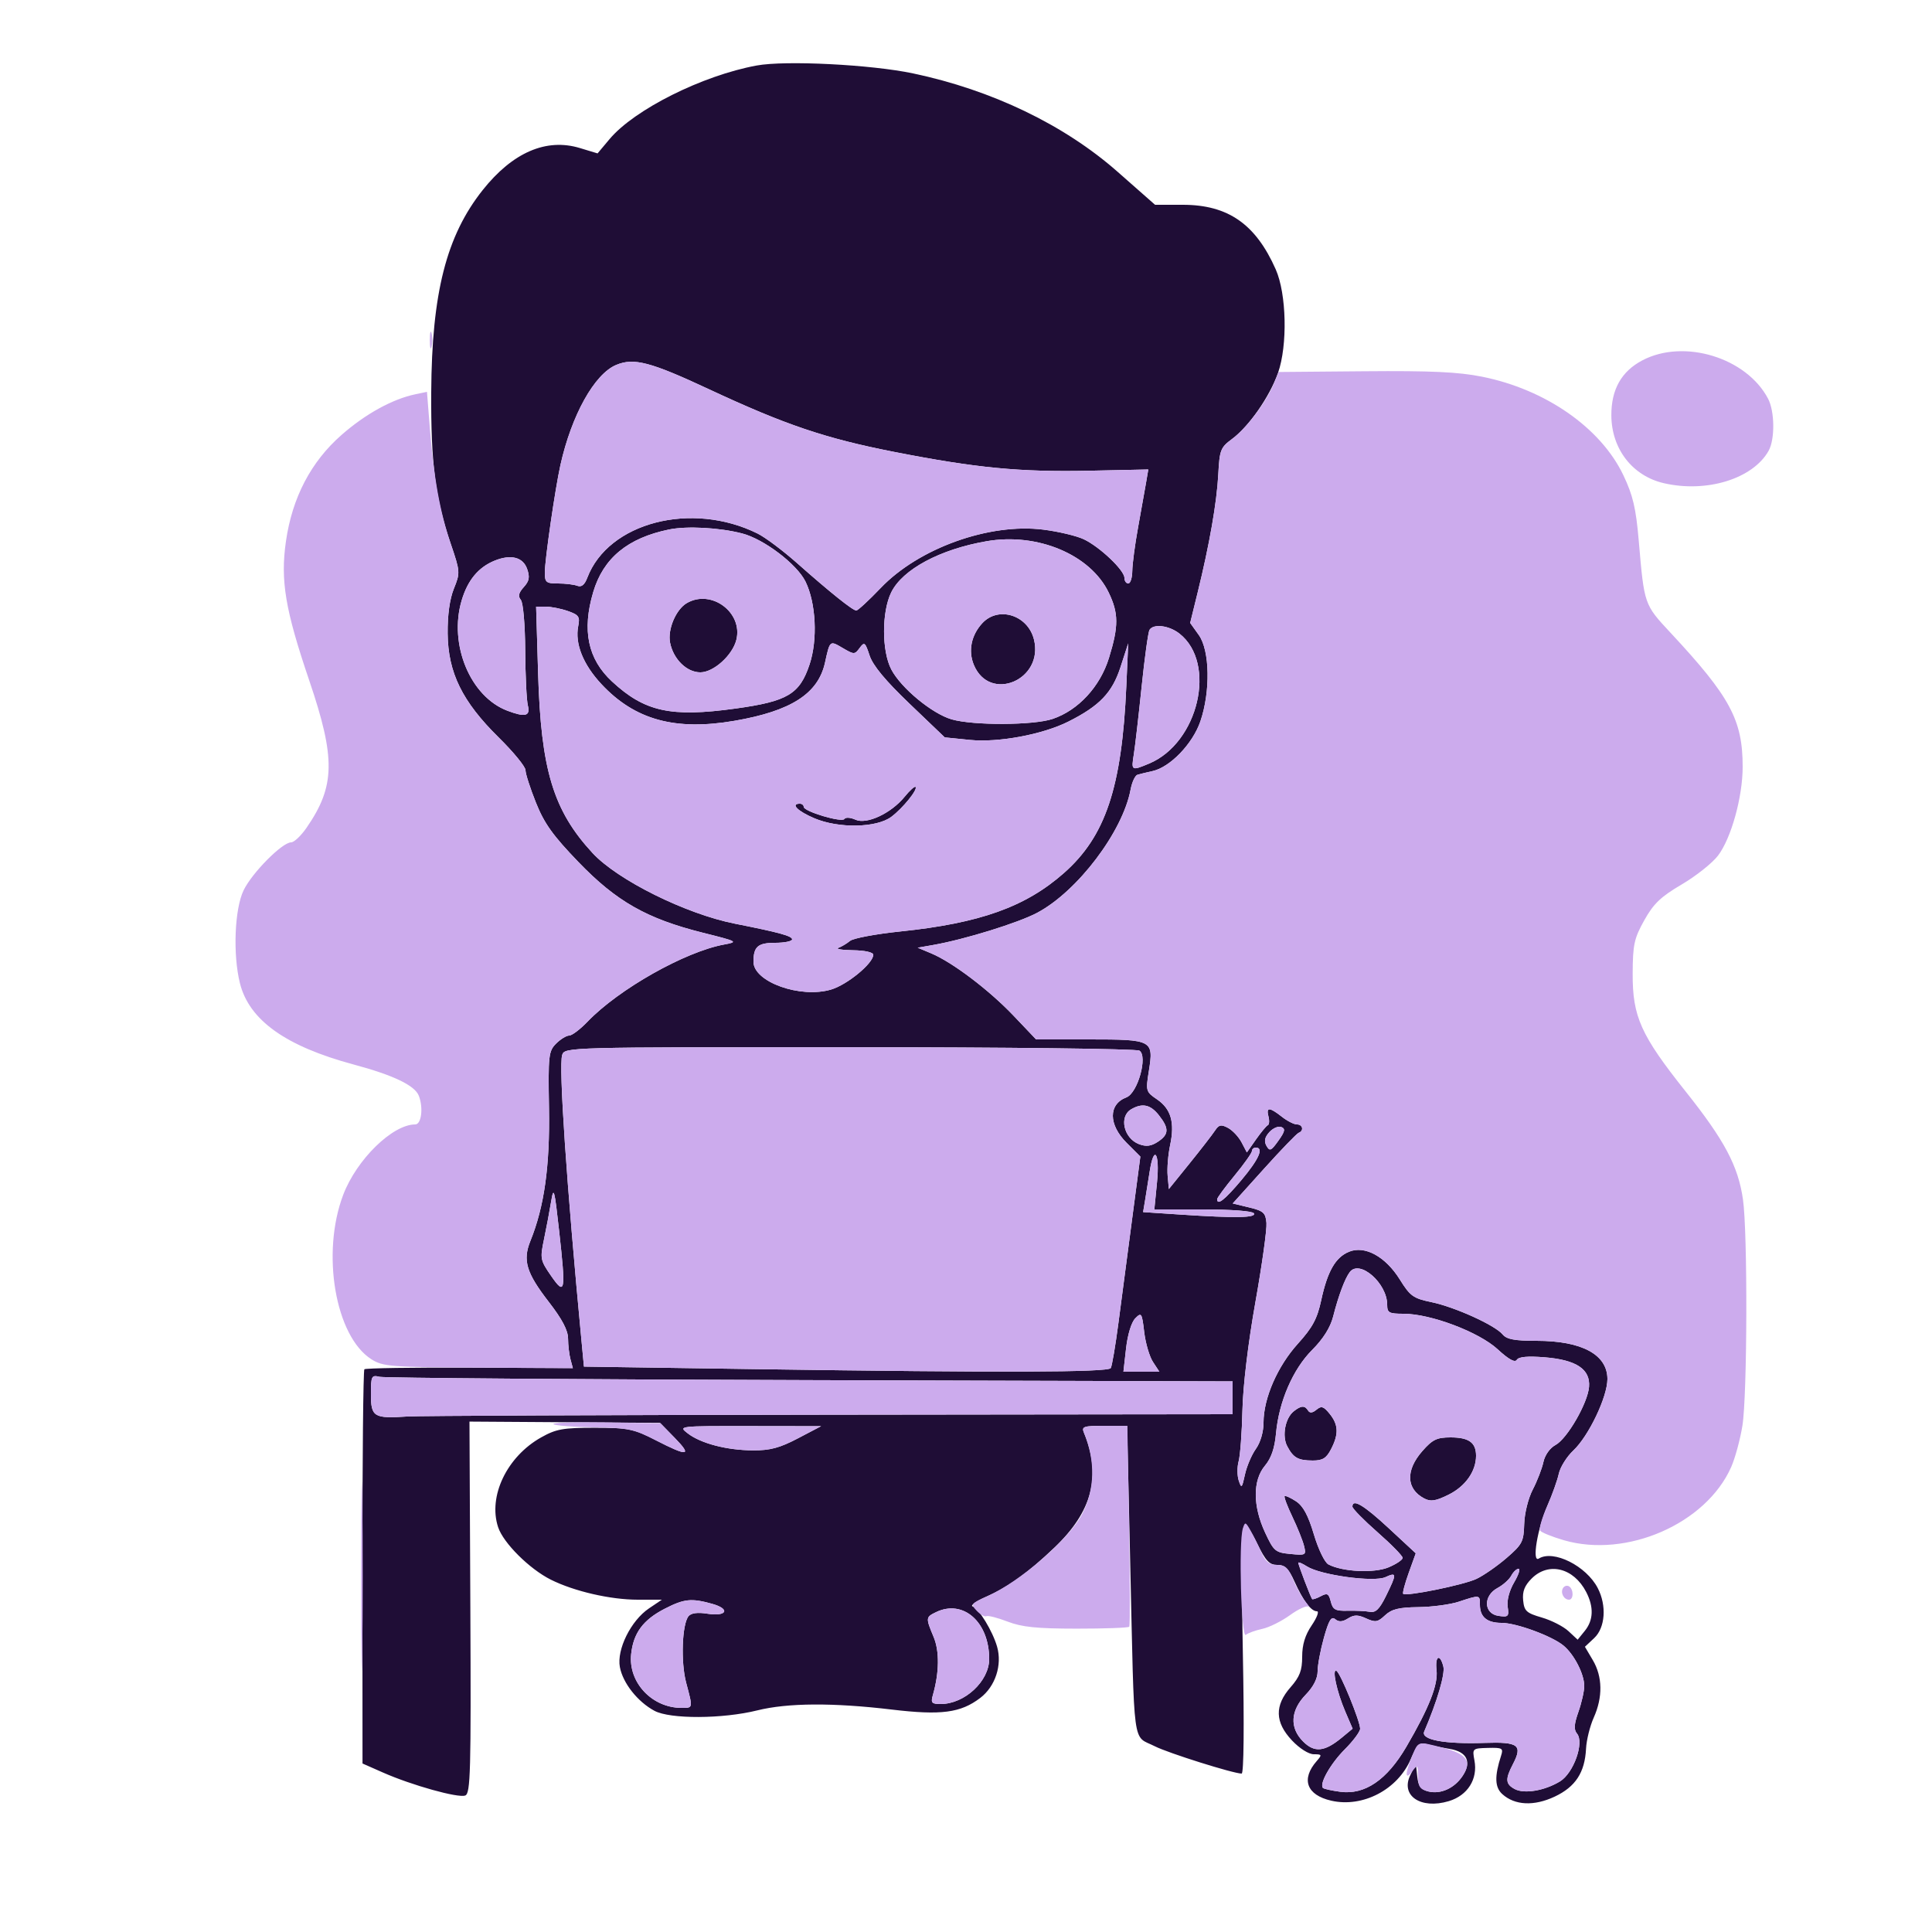 <svg xmlns="http://www.w3.org/2000/svg" width="500" height="500" viewBox="0 0 500 500" version="1.1"><path d="M 195.831 16.953 C 181.772 19.537, 164.192 28.332, 157.750 36.005 L 154.649 39.699 150.075 38.313 C 141.375 35.676, 132.672 39.437, 124.932 49.176 C 115.517 61.025, 111.747 75.818, 111.600 101.500 C 111.493 119.979, 112.656 128.975, 116.680 140.815 C 119.099 147.935, 119.120 148.241, 117.474 152.315 C 116.377 155.030, 115.808 159.119, 115.855 163.955 C 115.953 174.094, 119.624 181.566, 129.076 190.870 C 132.884 194.618, 136 198.426, 136 199.332 C 136 200.238, 137.218 204.020, 138.706 207.737 C 140.864 213.128, 143.094 216.242, 149.726 223.121 C 159.526 233.287, 167.394 237.757, 181.871 241.384 C 190.976 243.665, 191.132 243.752, 187.371 244.446 C 177.259 246.310, 160.095 256.008, 152.054 264.403 C 150.158 266.381, 148.021 268, 147.304 268 C 146.587 268, 145.062 268.938, 143.917 270.083 C 141.970 272.030, 141.849 273.128, 142.079 286.833 C 142.329 301.804, 140.860 312.285, 137.270 321.142 C 135.230 326.176, 136.204 329.412, 142.025 336.933 C 145.494 341.415, 147.004 344.290, 147.014 346.430 C 147.021 348.119, 147.302 350.527, 147.639 351.782 L 148.250 354.063 121.540 353.950 C 106.850 353.887, 94.592 354.075, 94.300 354.367 C 94.007 354.659, 93.779 377.734, 93.792 405.645 L 93.817 456.393 99.117 458.732 C 106.602 462.035, 118.574 465.378, 120.404 464.675 C 121.771 464.151, 121.922 458.562, 121.724 415.995 L 121.500 367.907 146.162 368.071 L 170.824 368.235 174.615 372.118 C 179.235 376.849, 178.017 377.011, 169.780 372.758 C 163.998 369.773, 162.747 369.515, 154 369.508 C 145.712 369.501, 143.932 369.819, 140.047 372 C 131.190 376.972, 126.271 387.232, 128.911 395.230 C 130.262 399.325, 137.018 406.050, 142.560 408.819 C 148.602 411.837, 157.988 414, 165.042 414 L 171.296 414 167.957 416.250 C 163.285 419.399, 159.569 426.889, 160.422 431.437 C 161.201 435.591, 165.014 440.414, 169.369 442.755 C 173.426 444.936, 186.996 444.879, 196 442.643 C 203.846 440.695, 215.614 440.623, 230.778 442.431 C 243.588 443.957, 248.611 443.296, 253.699 439.416 C 257.591 436.448, 259.407 430.907, 258.046 426.159 C 256.894 422.144, 253.331 416.279, 251.712 415.733 C 251.045 415.508, 252.630 414.380, 255.233 413.226 C 261.045 410.649, 265.872 407.176, 272.829 400.564 C 282.731 391.156, 285.114 381.902, 280.509 370.750 C 279.868 369.198, 280.461 369, 285.737 369 L 291.688 369 292.494 404.250 C 293.628 453.821, 292.974 448.926, 298.866 451.932 C 302.299 453.683, 319.202 459, 321.338 459 C 321.897 459, 322.019 446.649, 321.648 427.750 C 321.310 410.563, 321.398 395.926, 321.842 395.224 C 322.391 394.357, 323.517 395.719, 325.356 399.474 C 327.564 403.984, 328.522 405, 330.566 405 C 332.545 405, 333.474 405.892, 334.990 409.250 C 337.269 414.297, 339.306 417, 340.830 417 C 341.440 417, 340.828 418.638, 339.470 420.640 C 337.753 423.170, 337 425.644, 337 428.758 C 337 432.308, 336.378 433.944, 334 436.653 C 329.817 441.417, 329.932 445.725, 334.368 450.429 C 336.322 452.501, 338.696 454, 340.023 454 C 342.120 454, 342.182 454.146, 340.773 455.750 C 336.641 460.456, 338.141 464.560, 344.527 466.016 C 352.681 467.876, 361.719 463.155, 365.098 455.271 C 366.749 451.421, 367.348 450.862, 369.263 451.387 C 370.493 451.725, 373.175 452.281, 375.222 452.624 C 379.679 453.370, 380.910 455.963, 378.530 459.595 C 376.435 462.792, 372.831 464.425, 369.637 463.624 C 367.710 463.140, 367.046 462.239, 366.780 459.747 L 366.434 456.500 365.021 459.328 C 362.343 464.686, 367.642 468.323, 374.941 466.136 C 379.823 464.673, 382.494 460.444, 381.587 455.612 C 381.006 452.514, 381.058 452.465, 385.082 452.359 C 388.815 452.261, 389.108 452.435, 388.479 454.376 C 386.751 459.711, 386.841 462.546, 388.793 464.313 C 392.028 467.241, 396.998 467.481, 402.342 464.969 C 407.733 462.435, 410.157 458.728, 410.468 452.543 C 410.580 450.320, 411.478 446.700, 412.464 444.500 C 414.829 439.221, 414.743 433.925, 412.224 429.655 L 410.176 426.184 412.588 423.917 C 415.439 421.239, 415.843 415.530, 413.501 411.002 C 410.530 405.257, 402.038 401.004, 398.233 403.356 C 396.390 404.495, 397.881 395.534, 400.539 389.500 C 401.750 386.750, 403.047 383.101, 403.419 381.391 C 403.792 379.680, 405.482 376.980, 407.174 375.391 C 411.154 371.652, 415.998 361.505, 415.999 356.905 C 416.001 350.567, 409.395 347, 397.655 347 C 391.972 347, 389.925 346.613, 388.872 345.342 C 386.898 342.956, 376.506 338.247, 370.436 336.987 C 365.760 336.016, 364.947 335.434, 362.280 331.144 C 358.576 325.186, 353.209 322.257, 349.107 323.956 C 345.606 325.406, 343.546 329.006, 341.928 336.500 C 340.890 341.308, 339.690 343.544, 335.887 347.753 C 330.608 353.597, 327 361.871, 327 368.133 C 327 370.584, 326.210 373.300, 325.006 374.992 C 323.909 376.532, 322.639 379.526, 322.183 381.646 C 321.431 385.138, 321.282 385.282, 320.586 383.178 C 320.165 381.901, 320.152 379.651, 320.559 378.178 C 320.966 376.705, 321.407 370.775, 321.539 365 C 321.683 358.685, 323.021 347.525, 324.897 337 C 326.613 327.375, 327.900 318.150, 327.758 316.500 C 327.532 313.869, 326.979 313.374, 323.263 312.478 L 319.026 311.456 327.114 302.478 C 331.562 297.540, 335.606 293.350, 336.101 293.167 C 337.508 292.645, 337.154 291, 335.635 291 C 334.884 291, 333.126 290.100, 331.727 289 C 328.530 286.485, 327.629 286.472, 328.277 288.952 C 328.558 290.026, 328.482 291.038, 328.108 291.202 C 327.734 291.366, 326.361 293.019, 325.057 294.875 L 322.686 298.249 321.324 295.650 C 320.575 294.220, 318.994 292.532, 317.810 291.899 C 316.021 290.941, 315.450 291.063, 314.422 292.623 C 313.742 293.656, 310.781 297.476, 307.843 301.113 L 302.500 307.727 302.185 304.288 C 302.012 302.396, 302.302 298.825, 302.829 296.352 C 304.076 290.506, 303.060 286.973, 299.418 284.500 C 296.558 282.558, 296.497 282.347, 297.320 277.203 C 298.604 269.178, 298.270 269, 281.948 269 L 268.142 269 262.321 262.883 C 255.967 256.205, 246.506 249.038, 241 246.731 L 237.500 245.264 241.500 244.562 C 249.659 243.131, 263.541 238.832, 268.443 236.219 C 278.875 230.658, 290.548 215.254, 292.594 204.350 C 292.956 202.420, 293.758 200.689, 294.376 200.504 C 294.994 200.319, 296.749 199.893, 298.275 199.558 C 302.829 198.559, 308.673 192.484, 310.655 186.687 C 313.298 178.962, 313.109 168.354, 310.258 164.356 L 308.015 161.213 309.948 153.356 C 313.018 140.881, 314.910 130.041, 315.294 122.736 C 315.624 116.454, 315.879 115.803, 318.873 113.593 C 323.208 110.395, 328.615 102.615, 330.753 96.500 C 333.259 89.330, 332.965 76.061, 330.159 69.719 C 324.968 57.983, 317.799 53, 306.106 53 L 298.930 53 289.215 44.444 C 275.426 32.300, 256.699 23.295, 236.288 18.994 C 225.408 16.702, 203.273 15.585, 195.831 16.953 M 159.448 94.454 C 153.830 96.816, 147.921 107.432, 145.040 120.338 C 143.680 126.430, 141 144.897, 141 148.176 C 141 150.724, 141.334 151, 144.418 151 C 146.298 151, 148.542 151.271, 149.404 151.602 C 150.481 152.015, 151.290 151.367, 151.987 149.533 C 157.436 135.203, 178.983 129.608, 196.071 138.086 C 198.034 139.060, 202.600 142.477, 206.217 145.679 C 214.876 153.345, 220.691 158, 221.608 158 C 222.017 158, 224.860 155.375, 227.926 152.167 C 237.769 141.865, 256.030 135.312, 270.002 137.067 C 273.913 137.557, 278.630 138.680, 280.485 139.560 C 284.632 141.528, 291 147.577, 291 149.548 C 291 150.347, 291.450 151, 292 151 C 292.550 151, 293.016 149.537, 293.035 147.750 C 293.054 145.963, 293.726 140.900, 294.529 136.500 C 295.332 132.100, 296.256 126.925, 296.583 125 L 297.178 121.500 281.927 121.825 C 263.963 122.207, 252.603 121.110, 231.375 116.944 C 213.556 113.447, 203.183 109.935, 183.431 100.713 C 168.291 93.645, 164.022 92.531, 159.448 94.454 M 173.132 137.036 C 162.436 139.240, 156.133 144.444, 153.525 153.229 C 150.582 163.136, 152.136 170.561, 158.362 176.343 C 166.820 184.198, 173.596 185.689, 190.327 183.375 C 203.849 181.505, 206.959 179.650, 209.526 171.923 C 211.649 165.531, 211.177 156.035, 208.461 150.511 C 206.242 145.997, 197.708 139.515, 192.062 138.055 C 186.174 136.533, 177.771 136.081, 173.132 137.036 M 255.347 140.065 C 243.257 142.155, 233.563 147.357, 230.638 153.325 C 228.159 158.383, 228.178 168.523, 230.675 173.268 C 233.204 178.075, 241.207 184.691, 246.274 186.165 C 251.857 187.788, 267.484 187.724, 272.416 186.058 C 279.069 183.811, 284.699 177.714, 286.999 170.268 C 289.535 162.059, 289.517 158.699, 286.910 153.315 C 282.172 143.527, 268.506 137.790, 255.347 140.065 M 128.001 145.101 C 123.792 146.817, 121.034 150.148, 119.475 155.397 C 116.094 166.782, 121.704 180.305, 131.315 183.936 C 135.943 185.685, 137.301 185.335, 136.607 182.572 C 136.272 181.236, 135.965 174.829, 135.924 168.334 C 135.882 161.578, 135.395 155.976, 134.787 155.243 C 134.012 154.309, 134.217 153.418, 135.544 151.951 C 136.981 150.363, 137.164 149.366, 136.414 147.220 C 135.353 144.186, 132.197 143.391, 128.001 145.101 M 177.750 156.080 C 174.919 157.729, 172.732 162.909, 173.418 166.340 C 174.273 170.613, 177.736 174, 181.251 174 C 184.671 174, 189.562 169.591, 190.562 165.609 C 192.341 158.520, 184.093 152.386, 177.750 156.080 M 139.260 174.250 C 140.002 199.235, 143.176 209.726, 153.321 220.733 C 159.790 227.750, 177.464 236.528, 190.200 239.049 C 201.615 241.308, 205 242.235, 205 243.100 C 205 243.595, 203.023 244, 200.607 244 C 196.132 244, 195 244.990, 195 248.907 C 195 254.125, 207.160 258.467, 215.106 256.087 C 219.294 254.832, 226 249.300, 226 247.100 C 226 246.450, 223.854 245.968, 220.750 245.921 C 217.863 245.878, 216.175 245.594, 217 245.291 C 217.825 244.987, 219.175 244.180, 220 243.496 C 220.825 242.812, 226.675 241.717, 233 241.061 C 253.611 238.924, 265.396 234.716, 275.343 225.940 C 286.111 216.439, 290.333 203.806, 291.488 177.629 L 291.979 166.500 289.975 172.677 C 287.835 179.273, 284.557 182.696, 276.500 186.743 C 269.823 190.098, 258.359 192.232, 251 191.490 L 244.500 190.835 235.396 182.126 C 229.161 176.161, 225.901 172.231, 225.050 169.650 C 223.909 166.196, 223.696 166.033, 222.477 167.691 C 221.195 169.436, 221.040 169.436, 218.066 167.689 C 214.737 165.732, 214.786 165.691, 213.506 171.500 C 211.737 179.522, 204.730 184.024, 190.096 186.542 C 174.747 189.182, 164.311 186.316, 155.681 177.090 C 150.907 171.986, 148.737 166.565, 149.647 162.015 C 150.128 159.610, 149.789 159.122, 146.949 158.132 C 145.163 157.509, 142.587 157, 141.225 157 L 138.748 157 139.260 174.250 M 254.248 161.250 C 251.363 164.341, 250.522 168.431, 252.024 172.058 C 256.112 181.927, 270.215 175.960, 267.583 165.475 C 266.005 159.187, 258.417 156.784, 254.248 161.250 M 297.492 163.013 C 297.148 163.570, 296.228 170.207, 295.449 177.763 C 294.669 185.318, 293.759 193.188, 293.428 195.250 C 292.747 199.482, 292.814 199.522, 297.389 197.611 C 310.171 192.270, 314.992 171.645, 305.249 163.981 C 302.551 161.859, 298.517 161.355, 297.492 163.013 M 234.147 206.164 C 230.636 210.493, 224.299 213.457, 221.391 212.132 C 220.115 211.551, 218.830 211.467, 218.534 211.945 C 217.907 212.959, 208 210.010, 208 208.809 C 208 208.364, 207.550 208, 207 208 C 204.500 208, 206.426 209.934, 210.750 211.767 C 217.068 214.444, 226.835 214.261, 230.677 211.392 C 233.643 209.178, 237.618 204.257, 236.933 203.648 C 236.695 203.437, 235.441 204.569, 234.147 206.164 M 145.492 273.027 C 144.560 275.961, 146.610 306.203, 150.546 347.588 L 151.124 353.676 196.226 354.338 C 258.858 355.257, 286.775 355.173, 287.461 354.062 C 287.780 353.547, 288.679 348.259, 289.458 342.312 C 290.238 336.366, 291.831 324.260, 292.999 315.411 L 295.122 299.322 291.561 295.761 C 286.834 291.034, 286.816 285.781, 291.520 283.992 C 294.450 282.878, 297.106 273.314, 294.877 271.903 C 294.120 271.423, 260.343 271.024, 219.817 271.015 C 146.683 271, 146.130 271.015, 145.492 273.027 M 292.750 287.080 C 289.544 288.948, 290.809 294.597, 294.771 296.103 C 296.615 296.804, 297.889 296.647, 299.635 295.504 C 302.542 293.599, 302.608 292.043, 299.927 288.635 C 297.740 285.854, 295.637 285.399, 292.750 287.080 M 328.504 292.996 C 327.307 294.318, 327.093 295.343, 327.762 296.540 C 328.589 298.017, 328.968 297.854, 330.846 295.216 C 332.559 292.810, 332.708 292.102, 331.588 291.672 C 330.818 291.377, 329.430 291.972, 328.504 292.996 M 324 297.885 C 324 298.372, 321.975 301.230, 319.500 304.236 C 317.025 307.243, 315 309.994, 315 310.351 C 315 312.073, 316.982 310.509, 321.284 305.391 C 325.803 300.018, 327.139 297, 325 297 C 324.450 297, 324 297.398, 324 297.885 M 297.522 303.250 C 297.162 305.587, 296.636 308.892, 296.352 310.594 L 295.836 313.688 305.668 314.339 C 319.769 315.272, 325.226 315.174, 324.500 314 C 324.141 313.419, 318.613 313, 311.312 313 L 298.742 313 299.431 306 C 300.190 298.302, 298.629 296.054, 297.522 303.250 M 142.624 311 C 142.217 313.475, 141.391 317.851, 140.789 320.725 C 139.743 325.712, 139.825 326.141, 142.597 330.153 C 146.272 335.474, 146.464 334.411, 144.696 318.500 C 143.491 307.649, 143.293 306.931, 142.624 311 M 349.330 329.202 C 348.065 330.852, 346.397 335.311, 345.004 340.767 C 344.291 343.556, 342.416 346.531, 339.587 349.360 C 334.599 354.349, 330.977 362.721, 330.227 371 C 329.883 374.794, 328.995 377.377, 327.364 379.327 C 324.190 383.122, 324.208 389.757, 327.411 396.636 C 329.654 401.454, 330.058 401.795, 333.955 402.167 C 337.966 402.550, 338.086 402.477, 337.472 400.032 C 337.123 398.639, 335.769 395.267, 334.463 392.539 C 333.158 389.810, 332.255 387.411, 332.458 387.209 C 332.661 387.006, 333.986 387.600, 335.403 388.529 C 337.250 389.739, 338.560 392.165, 340.028 397.094 C 341.172 400.937, 342.831 404.367, 343.788 404.870 C 347.451 406.795, 355.608 407.190, 359.355 405.625 C 361.360 404.787, 363 403.684, 363 403.173 C 363 402.662, 360.075 399.676, 356.500 396.538 C 352.925 393.399, 350 390.419, 350 389.915 C 350 387.755, 352.947 389.509, 359.449 395.543 L 366.398 401.992 364.581 407.044 C 363.582 409.824, 362.934 412.268, 363.143 412.476 C 363.889 413.222, 378.826 410.176, 382.129 408.604 C 383.983 407.721, 387.485 405.287, 389.911 403.193 C 393.954 399.704, 394.333 398.975, 394.460 394.444 C 394.539 391.636, 395.497 387.772, 396.677 385.500 C 397.821 383.300, 399.057 380.102, 399.426 378.393 C 399.819 376.569, 401.108 374.745, 402.548 373.974 C 405.581 372.351, 410.895 363.151, 411.242 358.921 C 411.617 354.360, 407.967 351.928, 399.757 351.269 C 395.371 350.916, 393.039 351.127, 392.549 351.921 C 392.060 352.712, 390.449 351.825, 387.587 349.187 C 382.738 344.718, 370.239 340, 363.247 340 C 359.455 340, 359 339.748, 359 337.648 C 359 332.090, 351.882 325.872, 349.330 329.202 M 293.806 341.181 C 292.808 342.187, 291.831 345.375, 291.427 348.944 L 290.742 355 295.394 355 L 300.046 355 298.388 352.469 C 297.476 351.077, 296.453 347.583, 296.115 344.705 C 295.536 339.782, 295.400 339.574, 293.806 341.181 M 96 360.873 C 96 366.712, 96.767 367.173, 105.500 366.583 C 108.250 366.397, 157.412 366.190, 214.750 366.122 L 319 366 319 361.750 L 319 357.500 209.750 357.178 C 149.662 357.001, 99.487 356.615, 98.250 356.320 C 96.141 355.817, 96 356.102, 96 360.873 M 334.811 365.250 C 332.600 367.009, 331.736 371.631, 333.126 374.271 C 334.711 377.282, 335.928 377.967, 339.724 377.985 C 342.291 377.997, 343.260 377.398, 344.474 375.050 C 346.494 371.144, 346.399 368.714, 344.115 365.893 C 342.547 363.958, 341.972 363.779, 340.704 364.831 C 339.674 365.685, 338.967 365.756, 338.530 365.049 C 337.680 363.674, 336.728 363.725, 334.811 365.250 M 177.994 370.961 C 181.392 373.571, 188.078 375.313, 194.858 375.355 C 199.291 375.383, 201.785 374.716, 206.500 372.243 L 212.500 369.096 194 369.070 C 175.571 369.045, 175.510 369.052, 177.994 370.961 M 368.104 375.535 C 363.717 380.531, 363.909 385.338, 368.594 387.802 C 370.255 388.676, 371.555 388.475, 374.882 386.828 C 379.249 384.668, 382 380.772, 382 376.750 C 382 373.332, 380.150 372, 375.404 372 C 371.852 372, 370.730 372.543, 368.104 375.535 M 336 404.457 C 336 404.999, 339.161 413.285, 339.577 413.831 C 339.715 414.013, 340.721 413.685, 341.811 413.101 C 343.498 412.198, 343.885 412.406, 344.410 414.496 C 344.933 416.580, 345.592 416.938, 348.763 416.858 C 350.818 416.806, 353.400 416.929, 354.500 417.132 C 356.033 417.414, 357.015 416.450, 358.709 413 C 361.534 407.244, 361.519 406.807, 358.538 408.165 C 355.551 409.526, 341.775 407.642, 338.250 405.391 C 337.012 404.600, 336 404.180, 336 404.457 M 391.113 407.790 C 390.586 408.774, 388.995 410.200, 387.577 410.959 C 383.804 412.978, 383.945 417.618, 387.797 418.184 C 390.359 418.560, 390.560 418.361, 390.186 415.817 C 389.944 414.162, 390.618 411.618, 391.856 409.520 C 392.998 407.584, 393.514 406, 393.001 406 C 392.489 406, 391.639 406.805, 391.113 407.790 M 396.392 408.517 C 394.556 410.353, 393.960 411.881, 394.188 414.168 C 394.464 416.939, 395.025 417.455, 399.023 418.616 C 401.510 419.337, 404.614 420.924, 405.921 422.141 L 408.296 424.353 410.148 422.066 C 412.388 419.299, 412.510 415.887, 410.506 412.011 C 407.267 405.748, 400.770 404.139, 396.392 408.517 M 377.500 414.528 C 375.300 415.253, 370.604 415.881, 367.064 415.923 C 362.031 415.983, 360.155 416.445, 358.455 418.042 C 356.558 419.824, 355.934 419.927, 353.566 418.848 C 351.405 417.863, 350.444 417.866, 348.848 418.863 C 347.413 419.759, 346.478 419.811, 345.556 419.047 C 344.553 418.214, 343.909 419.264, 342.635 423.805 C 341.736 427.009, 341 430.930, 341 432.518 C 341 434.384, 339.917 436.522, 337.937 438.565 C 333.952 442.676, 333.699 447.154, 337.251 450.705 C 340.194 453.649, 342.804 453.382, 347.278 449.679 L 350.056 447.380 348.151 442.940 C 345.944 437.794, 344.630 431.653, 345.905 432.441 C 346.961 433.094, 352 445.455, 352 447.393 C 352 448.147, 350.215 450.550, 348.032 452.732 C 344.340 456.424, 341.363 461.696, 342.389 462.723 C 342.634 462.968, 344.649 463.412, 346.867 463.709 C 353.217 464.561, 358.948 460.650, 363.982 452.030 C 369.829 442.020, 372.208 435.982, 371.777 432.250 C 371.349 428.543, 372.668 427.829, 373.538 431.297 C 374.022 433.223, 371.910 440.395, 368.586 448.113 C 367.659 450.264, 373.777 451.415, 384.242 451.059 C 392.982 450.762, 394.121 451.621, 391.542 456.566 C 389.512 460.459, 389.604 461.718, 392.014 463.008 C 394.482 464.328, 399.757 463.434, 403.720 461.024 C 407.246 458.880, 410.057 450.978, 408.123 448.648 C 407.270 447.620, 407.362 446.226, 408.495 443.015 C 409.323 440.669, 410 437.658, 410 436.325 C 410 433.239, 407.374 428.131, 404.626 425.872 C 401.589 423.374, 392.386 420, 388.611 420 C 384.822 420, 383 418.474, 383 415.300 C 383 412.713, 383.004 412.714, 377.500 414.528 M 172.078 416.318 C 166.441 419.201, 163.895 422.642, 163.335 428.136 C 162.590 435.451, 168.761 442, 176.401 442 C 179.376 442, 179.350 442.144, 177.579 435.500 C 176.151 430.142, 176.506 420.300, 178.201 418.258 C 178.871 417.450, 180.551 417.224, 182.991 417.615 C 188.117 418.434, 189.135 416.409, 184.276 415.060 C 178.914 413.571, 177.080 413.760, 172.078 416.318 M 242.250 417.220 C 239.566 418.515, 239.550 418.679, 241.611 423.613 C 243.169 427.340, 243.095 432.842, 241.409 438.750 C 240.858 440.681, 241.144 441, 243.433 441 C 249.642 441, 256 435.097, 256 429.333 C 256 419.764, 249.270 413.835, 242.250 417.220" stroke="none" fill="#1f0d36" fill-rule="evenodd"/><path d="M 111.232 88 C 111.232 89.925, 111.438 90.713, 111.689 89.750 C 111.941 88.787, 111.941 87.213, 111.689 86.250 C 111.438 85.287, 111.232 86.075, 111.232 88 M 425.013 93.275 C 419.614 96.130, 416.994 100.784, 417.016 107.484 C 417.045 116.153, 422.456 123.159, 430.577 125.043 C 441.670 127.615, 453.648 123.918, 457.715 116.666 C 459.374 113.707, 459.305 106.482, 457.585 103.200 C 451.996 92.531, 435.769 87.587, 425.013 93.275 M 159.448 94.454 C 153.830 96.816, 147.921 107.432, 145.040 120.338 C 143.680 126.430, 141 144.897, 141 148.176 C 141 150.724, 141.334 151, 144.418 151 C 146.298 151, 148.542 151.271, 149.404 151.602 C 150.481 152.015, 151.290 151.367, 151.987 149.533 C 157.436 135.203, 178.983 129.608, 196.071 138.086 C 198.034 139.060, 202.600 142.477, 206.217 145.679 C 214.876 153.345, 220.691 158, 221.608 158 C 222.017 158, 224.860 155.375, 227.926 152.167 C 237.769 141.865, 256.030 135.312, 270.002 137.067 C 273.913 137.557, 278.630 138.680, 280.485 139.560 C 284.632 141.528, 291 147.577, 291 149.548 C 291 150.347, 291.450 151, 292 151 C 292.550 151, 293.016 149.537, 293.035 147.750 C 293.054 145.963, 293.726 140.900, 294.529 136.500 C 295.332 132.100, 296.256 126.925, 296.583 125 L 297.178 121.500 281.927 121.825 C 263.963 122.207, 252.603 121.110, 231.375 116.944 C 213.556 113.447, 203.183 109.935, 183.431 100.713 C 168.291 93.645, 164.022 92.531, 159.448 94.454 M 329.569 99.490 C 327.604 104.193, 322.491 110.925, 318.835 113.622 C 315.885 115.798, 315.623 116.473, 315.294 122.736 C 314.910 130.041, 313.018 140.881, 309.948 153.356 L 308.015 161.213 310.258 164.356 C 313.109 168.354, 313.298 178.962, 310.655 186.687 C 308.673 192.484, 302.829 198.559, 298.275 199.558 C 296.749 199.893, 294.994 200.319, 294.376 200.504 C 293.758 200.689, 292.956 202.420, 292.594 204.350 C 290.548 215.254, 278.875 230.658, 268.443 236.219 C 263.541 238.832, 249.659 243.131, 241.500 244.562 L 237.500 245.264 241 246.731 C 246.506 249.038, 255.967 256.205, 262.321 262.883 L 268.142 269 281.948 269 C 298.270 269, 298.604 269.178, 297.320 277.203 C 296.497 282.347, 296.558 282.558, 299.418 284.500 C 303.060 286.973, 304.076 290.506, 302.829 296.352 C 302.302 298.825, 302.012 302.396, 302.185 304.288 L 302.500 307.727 307.843 301.113 C 310.781 297.476, 313.742 293.656, 314.422 292.623 C 315.450 291.063, 316.021 290.941, 317.810 291.899 C 318.994 292.532, 320.575 294.220, 321.324 295.650 L 322.686 298.249 325.057 294.875 C 326.361 293.019, 327.734 291.366, 328.108 291.202 C 328.482 291.038, 328.558 290.026, 328.277 288.952 C 327.629 286.472, 328.530 286.485, 331.727 289 C 333.126 290.100, 334.884 291, 335.635 291 C 337.154 291, 337.508 292.645, 336.101 293.167 C 335.606 293.350, 331.562 297.540, 327.114 302.478 L 319.026 311.456 323.263 312.478 C 326.979 313.374, 327.532 313.869, 327.758 316.500 C 327.900 318.150, 326.613 327.375, 324.897 337 C 323.021 347.525, 321.683 358.685, 321.539 365 C 321.407 370.775, 320.966 376.705, 320.559 378.178 C 320.152 379.651, 320.165 381.901, 320.586 383.178 C 321.282 385.282, 321.431 385.138, 322.183 381.646 C 322.639 379.526, 323.909 376.532, 325.006 374.992 C 326.210 373.300, 327 370.584, 327 368.133 C 327 361.871, 330.608 353.597, 335.887 347.753 C 339.690 343.544, 340.890 341.308, 341.928 336.500 C 343.546 329.006, 345.606 325.406, 349.107 323.956 C 353.209 322.257, 358.576 325.186, 362.280 331.144 C 364.947 335.434, 365.760 336.016, 370.436 336.987 C 376.506 338.247, 386.898 342.956, 388.872 345.342 C 389.925 346.613, 391.972 347, 397.655 347 C 409.395 347, 416.001 350.567, 415.999 356.905 C 415.998 361.505, 411.154 371.652, 407.174 375.391 C 405.482 376.980, 403.792 379.680, 403.419 381.391 C 403.047 383.101, 401.678 386.911, 400.378 389.858 C 399.078 392.804, 398.259 395.611, 398.558 396.094 C 398.857 396.578, 401.633 397.709, 404.726 398.609 C 420.973 403.332, 441.540 394.337, 448.028 379.670 C 449.045 377.370, 450.352 372.566, 450.931 368.994 C 452.206 361.136, 452.310 318.922, 451.076 310.391 C 449.822 301.727, 446.301 295.103, 436.216 282.437 C 424.649 267.909, 422.490 263.107, 422.533 252 C 422.563 244.475, 422.907 242.889, 425.533 238.174 C 427.931 233.871, 429.790 232.090, 435.219 228.898 C 438.914 226.726, 443.141 223.370, 444.612 221.442 C 448.030 216.961, 451 206.272, 451 198.453 C 451 186.333, 447.764 180.314, 432.361 163.787 C 425.490 156.414, 425.535 156.544, 424.111 139.979 C 423.380 131.485, 422.612 128.209, 420.121 122.979 C 414.287 110.729, 399.989 100.769, 383.516 97.480 C 377.417 96.262, 370.263 95.931, 353.223 96.079 L 330.914 96.271 329.569 99.490 M 107.500 102.036 C 101.559 103.279, 94.582 107.123, 88.371 112.575 C 80.466 119.516, 75.624 128.787, 74.001 140.092 C 72.543 150.246, 73.804 157.777, 80.035 176.119 C 86.896 196.321, 86.762 203.470, 79.318 214.250 C 77.893 216.313, 76.104 218, 75.342 218 C 73.045 218, 65.240 225.872, 63.050 230.397 C 60.701 235.248, 60.237 247.084, 62.104 254.499 C 64.503 264.027, 73.935 270.761, 91.500 275.486 C 101.869 278.275, 107.370 280.917, 108.401 283.602 C 109.598 286.722, 109.054 291, 107.460 291 C 101.589 291, 92.303 300.069, 88.831 309.195 C 83.079 324.313, 86.776 345.863, 96.139 351.791 C 99.095 353.663, 101.107 353.820, 123.792 353.949 L 148.256 354.088 147.642 351.794 C 147.304 350.532, 147.021 348.119, 147.014 346.430 C 147.004 344.290, 145.494 341.415, 142.025 336.933 C 136.204 329.412, 135.230 326.176, 137.270 321.142 C 140.860 312.285, 142.329 301.804, 142.079 286.833 C 141.849 273.128, 141.970 272.030, 143.917 270.083 C 145.062 268.938, 146.587 268, 147.304 268 C 148.021 268, 150.158 266.381, 152.054 264.403 C 160.095 256.008, 177.259 246.310, 187.371 244.446 C 191.132 243.752, 190.976 243.665, 181.871 241.384 C 167.394 237.757, 159.526 233.287, 149.726 223.121 C 143.094 216.242, 140.864 213.128, 138.706 207.737 C 137.218 204.020, 136 200.238, 136 199.332 C 136 198.426, 132.884 194.618, 129.076 190.870 C 119.624 181.566, 115.953 174.094, 115.855 163.955 C 115.808 159.119, 116.377 155.030, 117.474 152.315 C 119.120 148.241, 119.099 147.935, 116.680 140.815 C 113.863 132.526, 112.257 123.603, 111.216 110.454 L 110.500 101.409 107.500 102.036 M 173.132 137.036 C 162.436 139.240, 156.133 144.444, 153.525 153.229 C 150.582 163.136, 152.136 170.561, 158.362 176.343 C 166.820 184.198, 173.596 185.689, 190.327 183.375 C 203.849 181.505, 206.959 179.650, 209.526 171.923 C 211.649 165.531, 211.177 156.035, 208.461 150.511 C 206.242 145.997, 197.708 139.515, 192.062 138.055 C 186.174 136.533, 177.771 136.081, 173.132 137.036 M 255.347 140.065 C 243.257 142.155, 233.563 147.357, 230.638 153.325 C 228.159 158.383, 228.178 168.523, 230.675 173.268 C 233.204 178.075, 241.207 184.691, 246.274 186.165 C 251.857 187.788, 267.484 187.724, 272.416 186.058 C 279.069 183.811, 284.699 177.714, 286.999 170.268 C 289.535 162.059, 289.517 158.699, 286.910 153.315 C 282.172 143.527, 268.506 137.790, 255.347 140.065 M 128.001 145.101 C 123.792 146.817, 121.034 150.148, 119.475 155.397 C 116.094 166.782, 121.704 180.305, 131.315 183.936 C 135.943 185.685, 137.301 185.335, 136.607 182.572 C 136.272 181.236, 135.965 174.829, 135.924 168.334 C 135.882 161.578, 135.395 155.976, 134.787 155.243 C 134.012 154.309, 134.217 153.418, 135.544 151.951 C 136.981 150.363, 137.164 149.366, 136.414 147.220 C 135.353 144.186, 132.197 143.391, 128.001 145.101 M 177.750 156.080 C 174.919 157.729, 172.732 162.909, 173.418 166.340 C 174.273 170.613, 177.736 174, 181.251 174 C 184.671 174, 189.562 169.591, 190.562 165.609 C 192.341 158.520, 184.093 152.386, 177.750 156.080 M 139.260 174.250 C 140.002 199.235, 143.176 209.726, 153.321 220.733 C 159.790 227.750, 177.464 236.528, 190.200 239.049 C 201.615 241.308, 205 242.235, 205 243.100 C 205 243.595, 203.023 244, 200.607 244 C 196.132 244, 195 244.990, 195 248.907 C 195 254.125, 207.160 258.467, 215.106 256.087 C 219.294 254.832, 226 249.300, 226 247.100 C 226 246.450, 223.854 245.968, 220.750 245.921 C 217.863 245.878, 216.175 245.594, 217 245.291 C 217.825 244.987, 219.175 244.180, 220 243.496 C 220.825 242.812, 226.675 241.717, 233 241.061 C 253.611 238.924, 265.396 234.716, 275.343 225.940 C 286.111 216.439, 290.333 203.806, 291.488 177.629 L 291.979 166.500 289.975 172.677 C 287.835 179.273, 284.557 182.696, 276.500 186.743 C 269.823 190.098, 258.359 192.232, 251 191.490 L 244.500 190.835 235.396 182.126 C 229.161 176.161, 225.901 172.231, 225.050 169.650 C 223.909 166.196, 223.696 166.033, 222.477 167.691 C 221.195 169.436, 221.040 169.436, 218.066 167.689 C 214.737 165.732, 214.786 165.691, 213.506 171.500 C 211.737 179.522, 204.730 184.024, 190.096 186.542 C 174.747 189.182, 164.311 186.316, 155.681 177.090 C 150.907 171.986, 148.737 166.565, 149.647 162.015 C 150.128 159.610, 149.789 159.122, 146.949 158.132 C 145.163 157.509, 142.587 157, 141.225 157 L 138.748 157 139.260 174.250 M 254.248 161.250 C 251.363 164.341, 250.522 168.431, 252.024 172.058 C 256.112 181.927, 270.215 175.960, 267.583 165.475 C 266.005 159.187, 258.417 156.784, 254.248 161.250 M 297.492 163.013 C 297.148 163.570, 296.228 170.207, 295.449 177.763 C 294.669 185.318, 293.759 193.188, 293.428 195.250 C 292.747 199.482, 292.814 199.522, 297.389 197.611 C 310.171 192.270, 314.992 171.645, 305.249 163.981 C 302.551 161.859, 298.517 161.355, 297.492 163.013 M 234.147 206.164 C 230.636 210.493, 224.299 213.457, 221.391 212.132 C 220.115 211.551, 218.830 211.467, 218.534 211.945 C 217.907 212.959, 208 210.010, 208 208.809 C 208 208.364, 207.550 208, 207 208 C 204.500 208, 206.426 209.934, 210.750 211.767 C 217.068 214.444, 226.835 214.261, 230.677 211.392 C 233.643 209.178, 237.618 204.257, 236.933 203.648 C 236.695 203.437, 235.441 204.569, 234.147 206.164 M 145.492 273.027 C 144.560 275.961, 146.610 306.203, 150.546 347.588 L 151.124 353.676 196.226 354.338 C 258.858 355.257, 286.775 355.173, 287.461 354.062 C 287.780 353.547, 288.679 348.259, 289.458 342.312 C 290.238 336.366, 291.831 324.260, 292.999 315.411 L 295.122 299.322 291.561 295.761 C 286.834 291.034, 286.816 285.781, 291.520 283.992 C 294.450 282.878, 297.106 273.314, 294.877 271.903 C 294.120 271.423, 260.343 271.024, 219.817 271.015 C 146.683 271, 146.130 271.015, 145.492 273.027 M 292.750 287.080 C 289.544 288.948, 290.809 294.597, 294.771 296.103 C 296.615 296.804, 297.889 296.647, 299.635 295.504 C 302.542 293.599, 302.608 292.043, 299.927 288.635 C 297.740 285.854, 295.637 285.399, 292.750 287.080 M 328.504 292.996 C 327.307 294.318, 327.093 295.343, 327.762 296.540 C 328.589 298.017, 328.968 297.854, 330.846 295.216 C 332.559 292.810, 332.708 292.102, 331.588 291.672 C 330.818 291.377, 329.430 291.972, 328.504 292.996 M 324 297.885 C 324 298.372, 321.975 301.230, 319.500 304.236 C 317.025 307.243, 315 309.994, 315 310.351 C 315 312.073, 316.982 310.509, 321.284 305.391 C 325.803 300.018, 327.139 297, 325 297 C 324.450 297, 324 297.398, 324 297.885 M 297.522 303.250 C 297.162 305.587, 296.636 308.892, 296.352 310.594 L 295.836 313.688 305.668 314.339 C 319.769 315.272, 325.226 315.174, 324.500 314 C 324.141 313.419, 318.613 313, 311.312 313 L 298.742 313 299.431 306 C 300.190 298.302, 298.629 296.054, 297.522 303.250 M 142.624 311 C 142.217 313.475, 141.391 317.851, 140.789 320.725 C 139.743 325.712, 139.825 326.141, 142.597 330.153 C 146.272 335.474, 146.464 334.411, 144.696 318.500 C 143.491 307.649, 143.293 306.931, 142.624 311 M 349.330 329.202 C 348.065 330.852, 346.397 335.311, 345.004 340.767 C 344.291 343.556, 342.416 346.531, 339.587 349.360 C 334.599 354.349, 330.977 362.721, 330.227 371 C 329.883 374.794, 328.995 377.377, 327.364 379.327 C 324.190 383.122, 324.208 389.757, 327.411 396.636 C 329.654 401.454, 330.058 401.795, 333.955 402.167 C 337.966 402.550, 338.086 402.477, 337.472 400.032 C 337.123 398.639, 335.769 395.267, 334.463 392.539 C 333.158 389.810, 332.255 387.411, 332.458 387.209 C 332.661 387.006, 333.986 387.600, 335.403 388.529 C 337.250 389.739, 338.560 392.165, 340.028 397.094 C 341.172 400.937, 342.831 404.367, 343.788 404.870 C 347.451 406.795, 355.608 407.190, 359.355 405.625 C 361.360 404.787, 363 403.684, 363 403.173 C 363 402.662, 360.075 399.676, 356.500 396.538 C 352.925 393.399, 350 390.419, 350 389.915 C 350 387.755, 352.947 389.509, 359.449 395.543 L 366.398 401.992 364.581 407.044 C 363.582 409.824, 362.934 412.268, 363.143 412.476 C 363.889 413.222, 378.826 410.176, 382.129 408.604 C 383.983 407.721, 387.485 405.287, 389.911 403.193 C 393.954 399.704, 394.333 398.975, 394.460 394.444 C 394.539 391.636, 395.497 387.772, 396.677 385.500 C 397.821 383.300, 399.057 380.102, 399.426 378.393 C 399.819 376.569, 401.108 374.745, 402.548 373.974 C 405.581 372.351, 410.895 363.151, 411.242 358.921 C 411.617 354.360, 407.967 351.928, 399.757 351.269 C 395.371 350.916, 393.039 351.127, 392.549 351.921 C 392.060 352.712, 390.449 351.825, 387.587 349.187 C 382.738 344.718, 370.239 340, 363.247 340 C 359.455 340, 359 339.748, 359 337.648 C 359 332.090, 351.882 325.872, 349.330 329.202 M 293.806 341.181 C 292.808 342.187, 291.831 345.375, 291.427 348.944 L 290.742 355 295.394 355 L 300.046 355 298.388 352.469 C 297.476 351.077, 296.453 347.583, 296.115 344.705 C 295.536 339.782, 295.400 339.574, 293.806 341.181 M 96 360.873 C 96 366.712, 96.767 367.173, 105.500 366.583 C 108.250 366.397, 157.412 366.190, 214.750 366.122 L 319 366 319 361.750 L 319 357.500 209.750 357.178 C 149.662 357.001, 99.487 356.615, 98.250 356.320 C 96.141 355.817, 96 356.102, 96 360.873 M 334.811 365.250 C 332.600 367.009, 331.736 371.631, 333.126 374.271 C 334.711 377.282, 335.928 377.967, 339.724 377.985 C 342.291 377.997, 343.260 377.398, 344.474 375.050 C 346.494 371.144, 346.399 368.714, 344.115 365.893 C 342.547 363.958, 341.972 363.779, 340.704 364.831 C 339.674 365.685, 338.967 365.756, 338.530 365.049 C 337.680 363.674, 336.728 363.725, 334.811 365.250 M 143.226 368.559 C 143.596 368.930, 148.310 369.307, 153.700 369.398 C 162.598 369.548, 164.078 369.859, 169.780 372.781 C 178.004 376.996, 179.230 376.843, 174.668 372.172 L 170.930 368.344 156.741 368.115 C 148.937 367.989, 142.855 368.189, 143.226 368.559 M 93.455 408 C 93.455 429.725, 93.587 438.613, 93.749 427.750 C 93.910 416.887, 93.910 399.112, 93.749 388.250 C 93.587 377.387, 93.455 386.275, 93.455 408 M 177.994 370.961 C 181.392 373.571, 188.078 375.313, 194.858 375.355 C 199.291 375.383, 201.785 374.716, 206.500 372.243 L 212.500 369.096 194 369.070 C 175.571 369.045, 175.510 369.052, 177.994 370.961 M 280.509 370.750 C 283.530 378.068, 283.371 385.433, 280.053 391.842 C 276.693 398.330, 263.958 409.362, 255.516 413.096 C 251.271 414.974, 251.144 415.149, 252.782 416.874 C 253.727 417.869, 254.848 418.496, 255.274 418.268 C 255.699 418.039, 258.174 418.671, 260.774 419.670 C 264.476 421.094, 268.351 421.489, 278.661 421.494 C 285.900 421.497, 292.011 421.275, 292.242 421 C 292.473 420.725, 292.459 408.913, 292.211 394.750 L 291.760 369 285.773 369 C 280.462 369, 279.868 369.198, 280.509 370.750 M 368.104 375.535 C 363.717 380.531, 363.909 385.338, 368.594 387.802 C 370.255 388.676, 371.555 388.475, 374.882 386.828 C 379.249 384.668, 382 380.772, 382 376.750 C 382 373.332, 380.150 372, 375.404 372 C 371.852 372, 370.730 372.543, 368.104 375.535 M 321.643 395.577 C 320.528 399.142, 321.224 424.056, 322.412 423.103 C 323.011 422.623, 324.936 421.924, 326.692 421.549 C 328.448 421.174, 331.665 419.576, 333.842 418 C 336.018 416.423, 338.177 415.440, 338.639 415.816 C 339.101 416.192, 338.741 415.600, 337.839 414.500 C 336.937 413.400, 335.502 410.813, 334.651 408.750 C 333.422 405.774, 332.565 405, 330.500 405 C 328.526 405, 327.550 404.215, 326.458 401.750 C 325.666 399.962, 324.394 397.410, 323.631 396.077 C 322.340 393.821, 322.203 393.787, 321.643 395.577 M 336 404.457 C 336 404.999, 339.161 413.285, 339.577 413.831 C 339.715 414.013, 340.721 413.685, 341.811 413.101 C 343.498 412.198, 343.885 412.406, 344.410 414.496 C 344.933 416.580, 345.592 416.938, 348.763 416.858 C 350.818 416.806, 353.400 416.929, 354.500 417.132 C 356.033 417.414, 357.015 416.450, 358.709 413 C 361.534 407.244, 361.519 406.807, 358.538 408.165 C 355.551 409.526, 341.775 407.642, 338.250 405.391 C 337.012 404.600, 336 404.180, 336 404.457 M 391.113 407.790 C 390.586 408.774, 388.995 410.200, 387.577 410.959 C 383.804 412.978, 383.945 417.618, 387.797 418.184 C 390.359 418.560, 390.560 418.361, 390.186 415.817 C 389.944 414.162, 390.618 411.618, 391.856 409.520 C 392.998 407.584, 393.514 406, 393.001 406 C 392.489 406, 391.639 406.805, 391.113 407.790 M 404.510 410.984 C 403.773 412.177, 404.709 414, 406.059 414 C 407.276 414, 407.284 411.293, 406.069 410.543 C 405.557 410.226, 404.856 410.425, 404.510 410.984 M 377.500 414.528 C 375.300 415.253, 370.604 415.881, 367.064 415.923 C 362.031 415.983, 360.155 416.445, 358.455 418.042 C 356.558 419.824, 355.934 419.927, 353.566 418.848 C 351.405 417.863, 350.444 417.866, 348.848 418.863 C 347.413 419.759, 346.478 419.811, 345.556 419.047 C 344.553 418.214, 343.909 419.264, 342.635 423.805 C 341.736 427.009, 341 430.930, 341 432.518 C 341 434.384, 339.917 436.522, 337.937 438.565 C 333.952 442.676, 333.699 447.154, 337.251 450.705 C 340.194 453.649, 342.804 453.382, 347.278 449.679 L 350.056 447.380 348.151 442.940 C 345.944 437.794, 344.630 431.653, 345.905 432.441 C 346.961 433.094, 352 445.455, 352 447.393 C 352 448.147, 350.215 450.550, 348.032 452.732 C 344.340 456.424, 341.363 461.696, 342.389 462.723 C 342.634 462.968, 344.649 463.412, 346.867 463.709 C 353.217 464.561, 358.948 460.650, 363.982 452.030 C 369.829 442.020, 372.208 435.982, 371.777 432.250 C 371.349 428.543, 372.668 427.829, 373.538 431.297 C 374.022 433.223, 371.910 440.395, 368.586 448.113 C 367.659 450.264, 373.777 451.415, 384.242 451.059 C 392.982 450.762, 394.121 451.621, 391.542 456.566 C 389.512 460.459, 389.604 461.718, 392.014 463.008 C 394.482 464.328, 399.757 463.434, 403.720 461.024 C 407.246 458.880, 410.057 450.978, 408.123 448.648 C 407.270 447.620, 407.362 446.226, 408.495 443.015 C 409.323 440.669, 410 437.658, 410 436.325 C 410 433.239, 407.374 428.131, 404.626 425.872 C 401.589 423.374, 392.386 420, 388.611 420 C 384.822 420, 383 418.474, 383 415.300 C 383 412.713, 383.004 412.714, 377.500 414.528 M 172.078 416.318 C 166.441 419.201, 163.895 422.642, 163.335 428.136 C 162.590 435.451, 168.761 442, 176.401 442 C 179.376 442, 179.350 442.144, 177.579 435.500 C 176.151 430.142, 176.506 420.300, 178.201 418.258 C 178.871 417.450, 180.551 417.224, 182.991 417.615 C 188.117 418.434, 189.135 416.409, 184.276 415.060 C 178.914 413.571, 177.080 413.760, 172.078 416.318 M 242.250 417.220 C 239.566 418.515, 239.550 418.679, 241.611 423.613 C 243.169 427.340, 243.095 432.842, 241.409 438.750 C 240.858 440.681, 241.144 441, 243.433 441 C 249.642 441, 256 435.097, 256 429.333 C 256 419.764, 249.270 413.835, 242.250 417.220 M 365.449 454.468 C 363.582 458.936, 363.592 460.922, 365.468 458.441 C 366.858 456.604, 366.938 456.674, 366.968 459.731 C 366.994 462.356, 367.483 463.083, 369.574 463.608 C 372.874 464.436, 376.428 462.802, 378.628 459.445 C 380.990 455.840, 379.581 453.912, 373.419 452.314 C 366.825 450.604, 367.094 450.532, 365.449 454.468" stroke="none" fill="#ccabed" fill-rule="evenodd"/></svg>